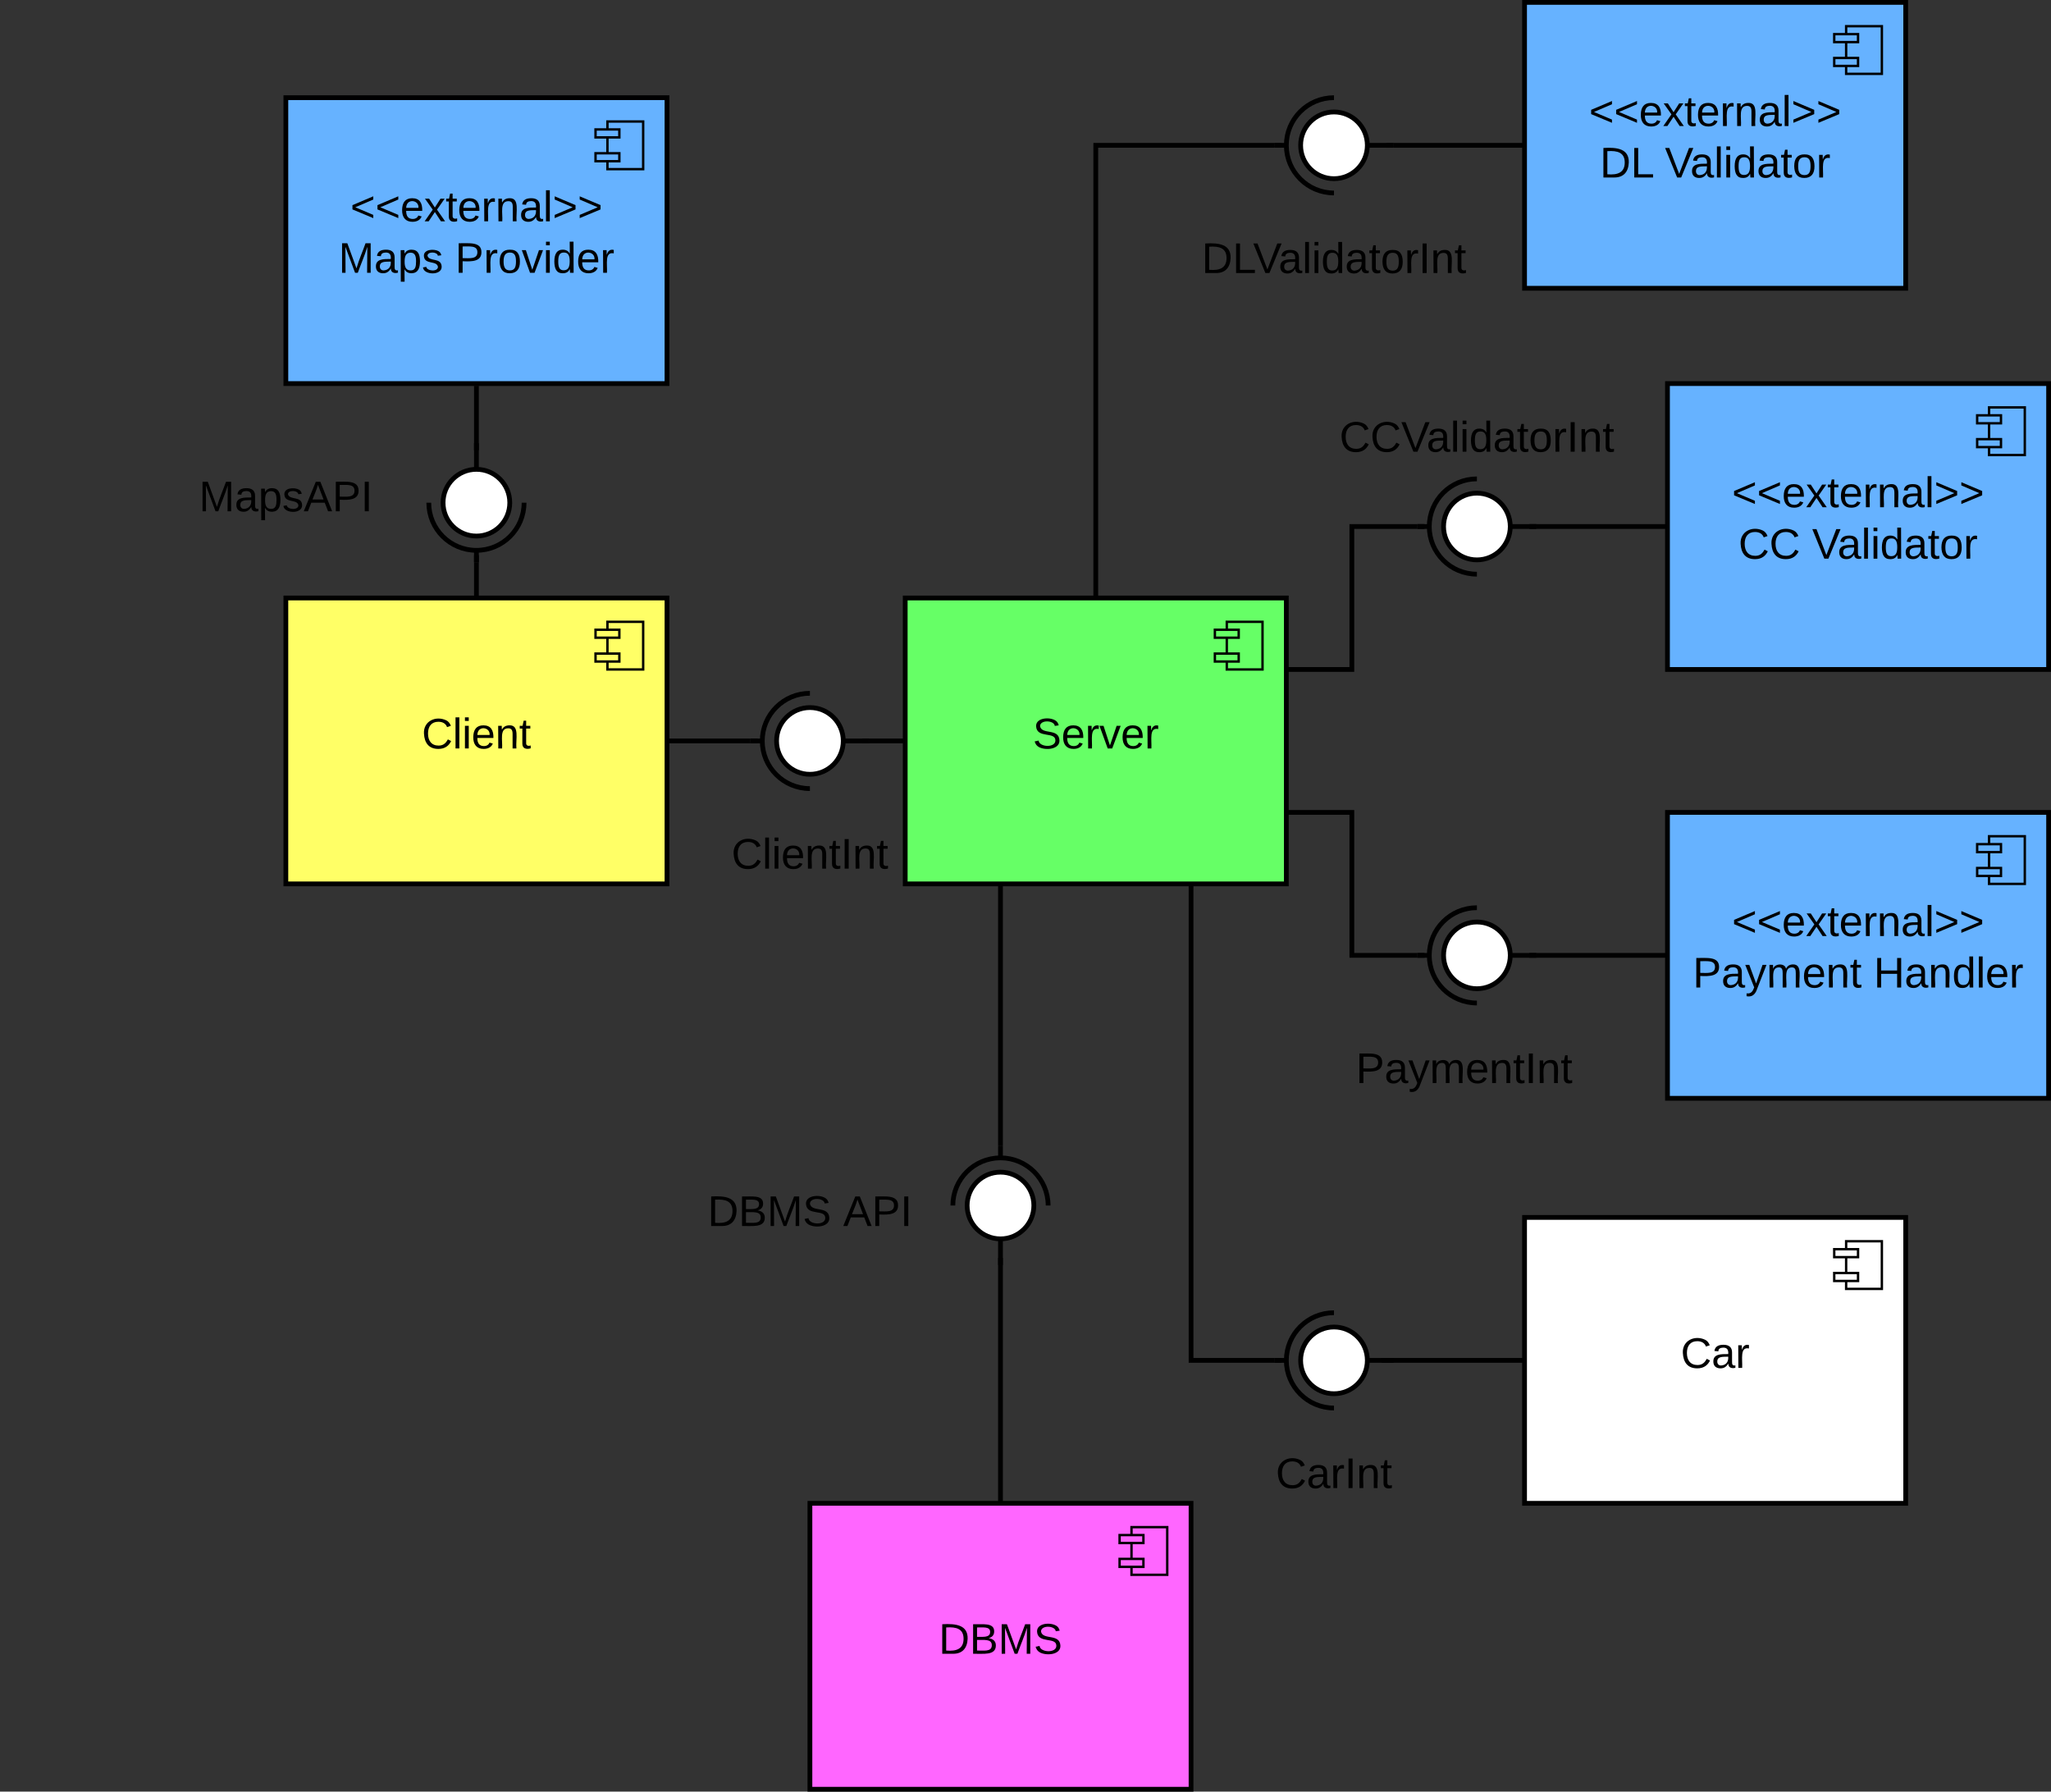 <?xml version="1.0" encoding="UTF-8" standalone="no"?>
<svg
   xmlns:dc="http://purl.org/dc/elements/1.1/"
   xmlns:cc="http://creativecommons.org/ns#"
   xmlns:rdf="http://www.w3.org/1999/02/22-rdf-syntax-ns#"
   xmlns:svg="http://www.w3.org/2000/svg"
   xmlns="http://www.w3.org/2000/svg"
   xmlns:xlink="http://www.w3.org/1999/xlink"
   xmlns:sodipodi="http://sodipodi.sourceforge.net/DTD/sodipodi-0.dtd"
   xmlns:inkscape="http://www.inkscape.org/namespaces/inkscape"
   width="861"
   height="752"
   id="svg2"
   version="1.1"
   inkscape:version="0.91 r13725"
   sodipodi:docname="ComponentView - Page 1 (1).svg">
  <rect width="100%" height="100%" fill="#333333" stroke="none"/>
  <defs
     id="defs569" />
  <sodipodi:namedview
     pagecolor="#ffffff"
     bordercolor="#666666"
     borderopacity="1"
     objecttolerance="10"
     gridtolerance="10"
     guidetolerance="10"
     inkscape:pageopacity="0"
     inkscape:pageshadow="2"
     inkscape:window-width="1920"
     inkscape:window-height="1025"
     id="namedview567"
     showgrid="false"
     showguides="true"
     inkscape:guide-bbox="true"
     inkscape:snap-page="false"
     fit-margin-top="0"
     fit-margin-left="0"
     fit-margin-right="0"
     fit-margin-bottom="0"
     inkscape:zoom="0.47386364"
     inkscape:cx="708.82494"
     inkscape:cy="11"
     inkscape:window-x="0"
     inkscape:window-y="27"
     inkscape:window-maximized="1"
     inkscape:current-layer="svg2" />
  <g
     id="g4"
     transform="translate(-140,-139)">
    <path
       d="m 360,620 240,0 0,60 -240,0 z"
       id="path6"
       inkscape:connector-curvature="0"
       style="fill:none" />
    <use
       xlink:href="#a"
       transform="translate(437.05,653.6)"
       id="use8"
       x="0"
       y="0"
       width="100%"
       height="100%" />
    <use
       xlink:href="#b"
       transform="translate(493.95,653.6)"
       id="use10"
       x="0"
       y="0"
       width="100%"
       height="100%" />
    <path
       d="m 634.67,560 240,0 0,60 -240,0 z"
       id="path12"
       inkscape:connector-curvature="0"
       style="fill:none" />
    <use
       xlink:href="#c"
       transform="translate(709.192,593.6)"
       id="use14"
       x="0"
       y="0"
       width="100%"
       height="100%" />
    <path
       d="m 580,220 240,0 0,60 -240,0 z"
       id="path16"
       inkscape:connector-curvature="0"
       style="fill:none" />
    <use
       xlink:href="#d"
       transform="translate(644.45,253.6)"
       id="use18"
       x="0"
       y="0"
       width="100%"
       height="100%" />
    <path
       d="m 640,295 240,0 0,60 -240,0 z"
       id="path20"
       inkscape:connector-curvature="0"
       style="fill:none" />
    <use
       xlink:href="#e"
       transform="translate(702.3,328.6)"
       id="use22"
       x="0"
       y="0"
       width="100%"
       height="100%" />
    <path
       d="m 580,730 240,0 0,60 -240,0 z"
       id="path24"
       inkscape:connector-curvature="0"
       style="fill:none" />
    <use
       xlink:href="#f"
       transform="translate(675.55,763.6)"
       id="use26"
       x="0"
       y="0"
       width="100%"
       height="100%" />
    <path
       d="m 725,200 -11,0 m -14,-20 c -11.05,0 -20,8.95 -20,20 0,11.05 8.95,20 20,20 m -20,-20 -5,0"
       id="path28"
       inkscape:connector-curvature="0"
       style="fill:none;stroke:#000000;stroke-width:2" />
    <path
       d="m 700,214 c -7.73,0 -14,-6.27 -14,-14 0,-7.73 6.27,-14 14,-14 7.73,0 14,6.27 14,14 0,7.73 -6.27,14 -14,14 z"
       id="path30"
       inkscape:connector-curvature="0"
       style="fill:#ffffff;stroke:#000000;stroke-width:2" />
    <path
       d="m 700,180 c -11.05,0 -20,8.95 -20,20 0,11.05 8.95,20 20,20 11.05,0 20,-8.95 20,-20 0,-11.05 -8.95,-20 -20,-20 z"
       id="path32"
       inkscape:connector-curvature="0"
       style="fill:none" />
    <path
       d="m 785,360 -11,0 m -14,-20 c -11.05,0 -20,8.95 -20,20 0,11.05 8.95,20 20,20 m -20,-20 -5,0"
       id="path34"
       inkscape:connector-curvature="0"
       style="fill:none;stroke:#000000;stroke-width:2" />
    <path
       d="m 760,374 c -7.73,0 -14,-6.27 -14,-14 0,-7.73 6.27,-14 14,-14 7.73,0 14,6.27 14,14 0,7.73 -6.27,14 -14,14 z"
       id="path36"
       inkscape:connector-curvature="0"
       style="fill:#ffffff;stroke:#000000;stroke-width:2" />
    <path
       d="m 760,340 c -11.05,0 -20,8.95 -20,20 0,11.05 8.95,20 20,20 11.05,0 20,-8.95 20,-20 0,-11.05 -8.95,-20 -20,-20 z"
       id="path38"
       inkscape:connector-curvature="0"
       style="fill:none" />
    <path
       d="m 785,540 -11,0 m -14,-20 c -11.05,0 -20,8.95 -20,20 0,11.05 8.95,20 20,20 m -20,-20 -5,0"
       id="path40"
       inkscape:connector-curvature="0"
       style="fill:none;stroke:#000000;stroke-width:2" />
    <path
       d="m 760,554 c -7.73,0 -14,-6.27 -14,-14 0,-7.73 6.27,-14 14,-14 7.73,0 14,6.27 14,14 0,7.73 -6.27,14 -14,14 z"
       id="path42"
       inkscape:connector-curvature="0"
       style="fill:#ffffff;stroke:#000000;stroke-width:2" />
    <path
       d="m 760,520 c -11.05,0 -20,8.95 -20,20 0,11.05 8.95,20 20,20 11.05,0 20,-8.95 20,-20 0,-11.05 -8.95,-20 -20,-20 z"
       id="path44"
       inkscape:connector-curvature="0"
       style="fill:none" />
    <path
       d="m 725,710 -11,0 m -14,-20 c -11.05,0 -20,8.95 -20,20 0,11.05 8.95,20 20,20 m -20,-20 -5,0"
       id="path46"
       inkscape:connector-curvature="0"
       style="fill:none;stroke:#000000;stroke-width:2" />
    <path
       d="m 700,724 c -7.73,0 -14,-6.27 -14,-14 0,-7.73 6.27,-14 14,-14 7.73,0 14,6.27 14,14 0,7.73 -6.27,14 -14,14 z"
       id="path48"
       inkscape:connector-curvature="0"
       style="fill:#ffffff;stroke:#000000;stroke-width:2" />
    <path
       d="m 700,690 c -11.05,0 -20,8.95 -20,20 0,11.05 8.95,20 20,20 11.05,0 20,-8.95 20,-20 0,-11.05 -8.95,-20 -20,-20 z"
       id="path50"
       inkscape:connector-curvature="0"
       style="fill:none" />
    <path
       d="m 560,670 0,-11 m 20,-14 c 0,-11.05 -8.95,-20 -20,-20 -11.05,0 -20,8.95 -20,20 m 20,-20 0,-5"
       id="path52"
       inkscape:connector-curvature="0"
       style="fill:none;stroke:#000000;stroke-width:2" />
    <path
       d="m 546,645 c 0,-7.73 6.27,-14 14,-14 7.73,0 14,6.27 14,14 0,7.73 -6.27,14 -14,14 -7.73,0 -14,-6.27 -14,-14 z"
       id="path54"
       inkscape:connector-curvature="0"
       style="fill:#ffffff;stroke:#000000;stroke-width:2" />
    <path
       d="m 580,645 c 0,-11.05 -8.95,-20 -20,-20 -11.05,0 -20,8.95 -20,20 0,11.05 8.95,20 20,20 11.05,0 20,-8.95 20,-20 z"
       id="path56"
       inkscape:connector-curvature="0"
       style="fill:none" />
    <path
       d="m 420,450 35,0"
       id="path58"
       inkscape:connector-curvature="0"
       style="fill:none;stroke:#000000;stroke-width:2" />
    <path
       d="m 458,451 -3,0 0,-2 3,0 z"
       id="path60"
       inkscape:connector-curvature="0" />
    <path
       d="m 520,450 -15,0"
       id="path62"
       inkscape:connector-curvature="0"
       style="fill:none;stroke:#000000;stroke-width:2" />
    <path
       d="m 505,451 -3,0 0,-2 3,0 z"
       id="path64"
       inkscape:connector-curvature="0" />
    <path
       d="m 640,510 0,200 35,0"
       id="path66"
       inkscape:connector-curvature="0"
       style="fill:none;stroke:#000000;stroke-width:2" />
    <path
       d="m 678,711 -3,0 0,-2 3,0 z"
       id="path68"
       inkscape:connector-curvature="0" />
    <path
       d="m 680,420 27.5,0 0,-60 27.5,0"
       id="path70"
       inkscape:connector-curvature="0"
       style="fill:none;stroke:#000000;stroke-width:2" />
    <path
       d="m 738,361 -3,0 0,-2 3,0 z"
       id="path72"
       inkscape:connector-curvature="0" />
    <path
       d="m 600,390 0,-190 75,0"
       id="path74"
       inkscape:connector-curvature="0"
       style="fill:none;stroke:#000000;stroke-width:2" />
    <path
       d="m 678,201 -3,0 0,-2 3,0 z"
       id="path76"
       inkscape:connector-curvature="0" />
    <path
       d="m 840,540 -55,0"
       id="path78"
       inkscape:connector-curvature="0"
       style="fill:none;stroke:#000000;stroke-width:2" />
    <path
       d="m 785,541 -3,0 0,-2 3,0 z"
       id="path80"
       inkscape:connector-curvature="0" />
    <path
       d="m 840,360 -55,0"
       id="path82"
       inkscape:connector-curvature="0"
       style="fill:none;stroke:#000000;stroke-width:2" />
    <path
       d="m 785,361 -3,0 0,-2 3,0 z"
       id="path84"
       inkscape:connector-curvature="0" />
    <path
       d="m 780,200 -55,0"
       id="path86"
       inkscape:connector-curvature="0"
       style="fill:none;stroke:#000000;stroke-width:2" />
    <path
       d="m 725,201 -3,0 0,-2 3,0 z"
       id="path88"
       inkscape:connector-curvature="0" />
    <path
       d="m 260,390 0,120 160,0 0,-120 z"
       id="path90"
       inkscape:connector-curvature="0"
       style="fill:#ffff66;stroke:#000000;stroke-width:2" />
    <path
       d="m 410,400 -15,0 0,20 15,0 z"
       id="path92"
       inkscape:connector-curvature="0"
       style="fill:#ffff66;stroke:#000000" />
    <path
       d="m 400,403.33 -10,0 0,3.34 10,0 z m 0,10 -10,0 0,3.34 10,0 z"
       id="path94"
       inkscape:connector-curvature="0"
       style="fill:#ffff66;stroke:#000000" />
    <use
       xlink:href="#g"
       transform="translate(317.08,453.15)"
       id="use96"
       x="0"
       y="0"
       width="100%"
       height="100%" />
    <path
       d="m 480,770 0,120 160,0 0,-120 z"
       id="path98"
       inkscape:connector-curvature="0"
       style="fill:#ff66ff;stroke:#000000;stroke-width:2" />
    <path
       d="m 630,780 -15,0 0,20 15,0 z"
       id="path100"
       inkscape:connector-curvature="0"
       style="fill:#ff66ff;stroke:#000000" />
    <path
       d="m 620,783.33 -10,0 0,3.34 10,0 z m 0,10 -10,0 0,3.34 10,0 z"
       id="path102"
       inkscape:connector-curvature="0"
       style="fill:#ff66ff;stroke:#000000" />
    <use
       xlink:href="#h"
       transform="translate(534.055,833.15)"
       id="use104"
       x="0"
       y="0"
       width="100%"
       height="100%" />
    <path
       d="m 780,650 0,120 160,0 0,-120 z"
       id="path106"
       inkscape:connector-curvature="0"
       style="fill:#ffffff;stroke:#000000;stroke-width:2" />
    <path
       d="m 930,660 -15,0 0,20 15,0 z"
       id="path108"
       inkscape:connector-curvature="0"
       style="fill:#ffffff;stroke:#000000" />
    <path
       d="m 920,663.33 -10,0 0,3.34 10,0 z m 0,10 -10,0 0,3.34 10,0 z"
       id="path110"
       inkscape:connector-curvature="0"
       style="fill:#ffffff;stroke:#000000" />
    <use
       xlink:href="#i"
       transform="translate(845.555,713.15)"
       id="use112"
       x="0"
       y="0"
       width="100%"
       height="100%" />
    <path
       d="m 840,480 0,120 160,0 0,-120 z"
       id="path114"
       inkscape:connector-curvature="0"
       style="fill:#66b2ff;stroke:#000000;stroke-width:2" />
    <path
       d="m 990,490 -15,0 0,20 15,0 z"
       id="path116"
       inkscape:connector-curvature="0"
       style="fill:#66b2ff;stroke:#000000" />
    <path
       d="m 980,493.33 -10,0 0,3.34 10,0 z m 0,10 -10,0 0,3.34 10,0 z"
       id="path118"
       inkscape:connector-curvature="0"
       style="fill:#66b2ff;stroke:#000000" />
    <use
       xlink:href="#j"
       transform="translate(867.055,531.9)"
       id="use120"
       x="0"
       y="0"
       width="100%"
       height="100%" />
    <use
       xlink:href="#k"
       transform="translate(850.605,553.5)"
       id="use122"
       x="0"
       y="0"
       width="100%"
       height="100%" />
    <use
       xlink:href="#l"
       transform="translate(926.555,553.5)"
       id="use124"
       x="0"
       y="0"
       width="100%"
       height="100%" />
    <path
       d="m 840,300 0,120 160,0 0,-120 z"
       id="path126"
       inkscape:connector-curvature="0"
       style="fill:#66b2ff;stroke:#000000;stroke-width:2" />
    <path
       d="m 990,310 -15,0 0,20 15,0 z"
       id="path128"
       inkscape:connector-curvature="0"
       style="fill:#66b2ff;stroke:#000000" />
    <path
       d="m 980,313.33 -10,0 0,3.34 10,0 z m 0,10 -10,0 0,3.34 10,0 z"
       id="path130"
       inkscape:connector-curvature="0"
       style="fill:#66b2ff;stroke:#000000" />
    <use
       xlink:href="#j"
       transform="translate(867.055,351.9)"
       id="use132"
       x="0"
       y="0"
       width="100%"
       height="100%" />
    <use
       xlink:href="#m"
       transform="translate(869.805,373.5)"
       id="use134"
       x="0"
       y="0"
       width="100%"
       height="100%" />
    <use
       xlink:href="#n"
       transform="translate(900.705,373.5)"
       id="use136"
       x="0"
       y="0"
       width="100%"
       height="100%" />
    <path
       d="m 780,140 0,120 160,0 0,-120 z"
       id="path138"
       inkscape:connector-curvature="0"
       style="fill:#66b2ff;stroke:#000000;stroke-width:2" />
    <path
       d="m 930,150 -15,0 0,20 15,0 z"
       id="path140"
       inkscape:connector-curvature="0"
       style="fill:#66b2ff;stroke:#000000" />
    <path
       d="m 920,153.33 -10,0 0,3.34 10,0 z m 0,10 -10,0 0,3.34 10,0 z"
       id="path142"
       inkscape:connector-curvature="0"
       style="fill:#66b2ff;stroke:#000000" />
    <use
       xlink:href="#j"
       transform="translate(807.055,191.9)"
       id="use144"
       x="0"
       y="0"
       width="100%"
       height="100%" />
    <use
       xlink:href="#o"
       transform="translate(811.605,213.5)"
       id="use146"
       x="0"
       y="0"
       width="100%"
       height="100%" />
    <use
       xlink:href="#n"
       transform="translate(838.905,213.5)"
       id="use148"
       x="0"
       y="0"
       width="100%"
       height="100%" />
    <path
       d="m 780,710 -60,0"
       id="path150"
       inkscape:connector-curvature="0"
       style="fill:none;stroke:#000000;stroke-width:2" />
    <path
       d="m 720,711 -0.04,0 0.04,-1 -0.13,-1 0.13,0 z"
       id="path152"
       inkscape:connector-curvature="0" />
    <path
       d="m 520,390 0,120 160,0 0,-120 z"
       id="path154"
       inkscape:connector-curvature="0"
       style="fill:#66ff66;stroke:#000000;stroke-width:2" />
    <path
       d="m 670,400 -15,0 0,20 15,0 z"
       id="path156"
       inkscape:connector-curvature="0"
       style="fill:#66ff66;stroke:#000000" />
    <path
       d="m 660,403.33 -10,0 0,3.34 10,0 z m 0,10 -10,0 0,3.34 10,0 z"
       id="path158"
       inkscape:connector-curvature="0"
       style="fill:#66ff66;stroke:#000000" />
    <use
       xlink:href="#p"
       transform="translate(573.555,453.15)"
       id="use160"
       x="0"
       y="0"
       width="100%"
       height="100%" />
    <path
       d="m 680,480 27.5,0 0,60 27.5,0"
       id="path162"
       inkscape:connector-curvature="0"
       style="fill:none;stroke:#000000;stroke-width:2" />
    <path
       d="m 738,541 -3,0 0,-2 3,0 z"
       id="path164"
       inkscape:connector-curvature="0" />
    <path
       d="m 360,470 240,0 0,60 -240,0 z"
       id="path166"
       inkscape:connector-curvature="0"
       style="fill:none" />
    <use
       xlink:href="#q"
       transform="translate(447.075,503.6)"
       id="use168"
       x="0"
       y="0"
       width="100%"
       height="100%" />
    <g
       id="g170">
      <path
         d="m 505,450 -11,0 m -14,-20 c -11.05,0 -20,8.95 -20,20 0,11.05 8.95,20 20,20 m -20,-20 -5,0"
         id="path172"
         inkscape:connector-curvature="0"
         style="fill:none;stroke:#000000;stroke-width:2" />
      <path
         d="m 480,464 c -7.73,0 -14,-6.27 -14,-14 0,-7.73 6.27,-14 14,-14 7.73,0 14,6.27 14,14 0,7.73 -6.27,14 -14,14 z"
         id="path174"
         inkscape:connector-curvature="0"
         style="fill:#ffffff;stroke:#000000;stroke-width:2" />
      <path
         d="m 480,430 c -11.05,0 -20,8.95 -20,20 0,11.05 8.95,20 20,20 11.05,0 20,-8.95 20,-20 0,-11.05 -8.95,-20 -20,-20 z"
         id="path176"
         inkscape:connector-curvature="0"
         style="fill:none" />
    </g>
    <path
       d="m 260,180 0,120 160,0 0,-120 z"
       id="path178"
       inkscape:connector-curvature="0"
       style="fill:#66b2ff;stroke:#000000;stroke-width:2" />
    <path
       d="m 410,190 -15,0 0,20 15,0 z"
       id="path180"
       inkscape:connector-curvature="0"
       style="fill:#66b2ff;stroke:#000000" />
    <path
       d="m 400,193.33 -10,0 0,3.34 10,0 z m 0,10 -10,0 0,3.34 10,0 z"
       id="path182"
       inkscape:connector-curvature="0"
       style="fill:#66b2ff;stroke:#000000" />
    <g
       id="g184">
      <use
         xlink:href="#r"
         transform="translate(287.055,231.9)"
         id="use186"
         x="0"
         y="0"
         width="100%"
         height="100%" />
      <use
         xlink:href="#s"
         transform="translate(282.105,253.5)"
         id="use188"
         x="0"
         y="0"
         width="100%"
         height="100%" />
      <use
         xlink:href="#t"
         transform="translate(331.055,253.5)"
         id="use190"
         x="0"
         y="0"
         width="100%"
         height="100%" />
    </g>
    <path
       d="m 340,301 0,24"
       id="path192"
       inkscape:connector-curvature="0"
       style="fill:none;stroke:#000000;stroke-width:2" />
    <path
       d="m 341,301 -2,0 0,-1 2,0 z m 0,27 -2,0 0,-3 2,0 z"
       id="path194"
       inkscape:connector-curvature="0" />
    <path
       d="m 340,390 0,-15"
       id="path196"
       inkscape:connector-curvature="0"
       style="fill:none;stroke:#000000;stroke-width:2" />
    <path
       d="m 341,375 -2,0 0,-3 2,0 z"
       id="path198"
       inkscape:connector-curvature="0" />
    <path
       d="m 140,320 240,0 0,60 -240,0 z"
       id="path200"
       inkscape:connector-curvature="0"
       style="fill:none" />
    <g
       id="g202">
      <use
         xlink:href="#u"
         transform="translate(223.525,353.6)"
         id="use204"
         x="0"
         y="0"
         width="100%"
         height="100%" />
    </g>
    <g
       id="g206">
      <path
         d="m 340,325 0,11 m -20,14 c 0,11.05 8.95,20 20,20 11.05,0 20,-8.95 20,-20 m -20,20 0,5"
         id="path208"
         inkscape:connector-curvature="0"
         style="fill:none;stroke:#000000;stroke-width:2" />
      <path
         d="m 354,350 c 0,7.73 -6.27,14 -14,14 -7.73,0 -14,-6.27 -14,-14 0,-7.73 6.27,-14 14,-14 7.73,0 14,6.27 14,14 z"
         id="path210"
         inkscape:connector-curvature="0"
         style="fill:#ffffff;stroke:#000000;stroke-width:2" />
      <path
         d="m 320,350 c 0,11.05 8.95,20 20,20 11.05,0 20,-8.95 20,-20 0,-11.05 -8.95,-20 -20,-20 -11.05,0 -20,8.95 -20,20 z"
         id="path212"
         inkscape:connector-curvature="0"
         style="fill:none" />
    </g>
    <path
       d="m 560,510 0,110 m 0,150 0,-100"
       id="path214"
       inkscape:connector-curvature="0"
       style="fill:none;stroke:#000000;stroke-width:2" />
    <path
       d="m 561,670 -2,0 0,-3 2,0 z"
       id="path216"
       inkscape:connector-curvature="0" />
    <defs
       id="defs218">
      <path
         d="m 30,-248 c 118,-7 216,8 213,122 C 240,-48 200,0 122,0 l -92,0 0,-248 z m 33,221 c 89,8 146,-16 146,-99 0,-83 -60,-101 -146,-95 l 0,194"
         id="v"
         inkscape:connector-curvature="0" />
      <path
         d="m 160,-131 c 35,5 61,23 61,61 0,87 -106,68 -191,70 l 0,-248 c 76,3 177,-17 177,60 0,33 -19,50 -47,57 z m -97,-11 c 50,-1 110,9 110,-42 0,-47 -63,-36 -110,-37 l 0,79 z m 0,115 c 55,-2 124,14 124,-45 0,-56 -70,-42 -124,-44 l 0,89"
         id="w"
         inkscape:connector-curvature="0" />
      <path
         d="m 240,0 2,-218 C 219,-142 188,-73 162,0 L 139,0 58,-218 59,0 30,0 l 0,-248 44,0 77,211 c 21,-75 51,-140 76,-211 l 43,0 0,248 -30,0"
         id="x"
         inkscape:connector-curvature="0" />
      <path
         d="m 185,-189 c -5,-48 -123,-54 -124,2 14,75 158,14 163,119 C 227,10 103,19 49,-13 32,-23 21,-39 16,-59 l 33,-7 c 5,56 141,63 141,-1 0,-78 -155,-14 -162,-118 -5,-82 145,-84 179,-34 5,7 8,16 11,25"
         id="y"
         inkscape:connector-curvature="0" />
      <g
         id="a">
        <use
           transform="scale(0.05,0.05)"
           xlink:href="#v"
           id="use225"
           x="0"
           y="0"
           width="100%"
           height="100%" />
        <use
           transform="matrix(0.05,0,0,0.05,12.95,0)"
           xlink:href="#w"
           id="use227"
           x="0"
           y="0"
           width="100%"
           height="100%" />
        <use
           transform="matrix(0.05,0,0,0.05,24.95,0)"
           xlink:href="#x"
           id="use229"
           x="0"
           y="0"
           width="100%"
           height="100%" />
        <use
           transform="matrix(0.05,0,0,0.05,39.9,0)"
           xlink:href="#y"
           id="use231"
           x="0"
           y="0"
           width="100%"
           height="100%" />
      </g>
      <path
         d="M 205,0 177,-72 64,-72 36,0 1,0 l 101,-248 38,0 99,248 -34,0 z m -38,-99 -47,-123 c -12,45 -31,82 -46,123 l 93,0"
         id="z"
         inkscape:connector-curvature="0" />
      <path
         d="m 30,-248 c 87,1 191,-15 191,75 0,78 -77,80 -158,76 l 0,97 -33,0 0,-248 z m 33,125 c 57,0 124,11 124,-50 0,-59 -68,-47 -124,-48 l 0,98"
         id="A"
         inkscape:connector-curvature="0" />
      <path
         d="m 33,0 0,-248 34,0 0,248 -34,0"
         id="B"
         inkscape:connector-curvature="0" />
      <g
         id="b">
        <use
           transform="scale(0.05,0.05)"
           xlink:href="#z"
           id="use237"
           x="0"
           y="0"
           width="100%"
           height="100%" />
        <use
           transform="matrix(0.05,0,0,0.05,12,0)"
           xlink:href="#A"
           id="use239"
           x="0"
           y="0"
           width="100%"
           height="100%" />
        <use
           transform="matrix(0.05,0,0,0.05,24,0)"
           xlink:href="#B"
           id="use241"
           x="0"
           y="0"
           width="100%"
           height="100%" />
      </g>
      <path
         d="M 141,-36 C 126,-15 110,5 73,4 37,3 15,-17 15,-53 c -1,-64 63,-63 125,-63 3,-35 -9,-54 -41,-54 -24,1 -41,7 -42,31 l -33,-3 c 5,-37 33,-52 76,-52 45,0 72,20 72,64 l 0,82 c -1,20 7,32 28,27 l 0,20 C 169,8 139,-3 141,-36 Z M 48,-53 c 0,20 12,33 32,33 41,-3 63,-29 60,-74 -43,2 -92,-5 -92,41"
         id="C"
         inkscape:connector-curvature="0" />
      <path
         d="M 179,-190 93,31 C 79,59 56,82 12,73 L 12,49 C 51,55 65,29 76,-1 l -75,-189 34,0 57,156 54,-156 33,0"
         id="D"
         inkscape:connector-curvature="0" />
      <path
         d="m 210,-169 c -67,3 -38,105 -44,169 l -31,0 0,-121 c 0,-29 -5,-50 -35,-48 -66,4 -38,104 -44,169 l -31,0 -1,-190 30,0 c 1,10 -1,24 2,32 10,-44 99,-50 107,0 11,-21 27,-35 58,-36 85,-2 47,119 55,194 l -31,0 0,-121 c 0,-29 -5,-49 -35,-48"
         id="E"
         inkscape:connector-curvature="0" />
      <path
         d="m 100,-194 c 63,0 86,42 84,106 l -135,0 c 0,40 14,67 53,68 26,1 43,-12 49,-29 l 28,8 C 168,-13 142,4 102,4 44,4 14,-33 15,-96 c 1,-61 26,-98 85,-98 z m 52,81 c 6,-60 -76,-77 -97,-28 -3,7 -6,17 -6,28 l 103,0"
         id="F"
         inkscape:connector-curvature="0" />
      <path
         d="m 117,-194 c 89,-4 53,116 60,194 l -32,0 0,-121 c 0,-31 -8,-49 -39,-48 -72,2 -44,102 -49,169 l -32,0 -1,-190 30,0 c 1,10 -1,24 2,32 11,-22 29,-35 61,-36"
         id="G"
         inkscape:connector-curvature="0" />
      <path
         d="m 59,-47 c -2,24 18,29 38,22 l 0,24 C 64,9 27,4 27,-40 l 0,-127 -22,0 0,-23 24,0 9,-43 21,0 0,43 35,0 0,23 -35,0 0,120"
         id="H"
         inkscape:connector-curvature="0" />
      <g
         id="c">
        <use
           transform="scale(0.05,0.05)"
           xlink:href="#A"
           id="use250"
           x="0"
           y="0"
           width="100%"
           height="100%" />
        <use
           transform="matrix(0.05,0,0,0.05,12,0)"
           xlink:href="#C"
           id="use252"
           x="0"
           y="0"
           width="100%"
           height="100%" />
        <use
           transform="matrix(0.05,0,0,0.05,22,0)"
           xlink:href="#D"
           id="use254"
           x="0"
           y="0"
           width="100%"
           height="100%" />
        <use
           transform="matrix(0.05,0,0,0.05,31,0)"
           xlink:href="#E"
           id="use256"
           x="0"
           y="0"
           width="100%"
           height="100%" />
        <use
           transform="matrix(0.05,0,0,0.05,45.95,0)"
           xlink:href="#F"
           id="use258"
           x="0"
           y="0"
           width="100%"
           height="100%" />
        <use
           transform="matrix(0.05,0,0,0.05,55.95,0)"
           xlink:href="#G"
           id="use260"
           x="0"
           y="0"
           width="100%"
           height="100%" />
        <use
           transform="matrix(0.05,0,0,0.05,65.95,0)"
           xlink:href="#H"
           id="use262"
           x="0"
           y="0"
           width="100%"
           height="100%" />
        <use
           transform="matrix(0.05,0,0,0.05,70.95,0)"
           xlink:href="#B"
           id="use264"
           x="0"
           y="0"
           width="100%"
           height="100%" />
        <use
           transform="matrix(0.05,0,0,0.05,75.95,0)"
           xlink:href="#G"
           id="use266"
           x="0"
           y="0"
           width="100%"
           height="100%" />
        <use
           transform="matrix(0.05,0,0,0.05,85.95,0)"
           xlink:href="#H"
           id="use268"
           x="0"
           y="0"
           width="100%"
           height="100%" />
      </g>
      <path
         d="m 30,0 0,-248 33,0 0,221 125,0 0,27 -158,0"
         id="I"
         inkscape:connector-curvature="0" />
      <path
         d="M 137,0 103,0 2,-248 l 35,0 83,218 83,-218 36,0"
         id="J"
         inkscape:connector-curvature="0" />
      <path
         d="m 24,0 0,-261 32,0 0,261 -32,0"
         id="K"
         inkscape:connector-curvature="0" />
      <path
         d="m 24,-231 0,-30 32,0 0,30 -32,0 z m 0,231 0,-190 32,0 0,190 -32,0"
         id="L"
         inkscape:connector-curvature="0" />
      <path
         d="m 85,-194 c 31,0 48,13 60,33 l -1,-100 32,0 1,261 -30,0 c -2,-10 0,-23 -3,-31 C 134,-8 116,4 85,4 32,4 16,-35 15,-94 c 0,-66 23,-100 70,-100 z m 9,24 c -40,0 -46,34 -46,75 0,40 6,74 45,74 42,0 51,-32 51,-76 0,-42 -9,-74 -50,-73"
         id="M"
         inkscape:connector-curvature="0" />
      <path
         d="m 100,-194 c 62,-1 85,37 85,99 1,63 -27,99 -86,99 -59,0 -83,-39 -84,-99 0,-66 28,-99 85,-99 z m -1,174 c 44,1 53,-31 53,-75 0,-43 -8,-75 -51,-75 -43,0 -53,32 -53,75 0,43 10,74 51,75"
         id="N"
         inkscape:connector-curvature="0" />
      <path
         d="M 114,-163 C 36,-179 61,-72 57,0 l -32,0 -1,-190 30,0 c 1,12 -1,29 2,39 6,-27 23,-49 58,-41 l 0,29"
         id="O"
         inkscape:connector-curvature="0" />
      <g
         id="d">
        <use
           transform="scale(0.05,0.05)"
           xlink:href="#v"
           id="use278"
           x="0"
           y="0"
           width="100%"
           height="100%" />
        <use
           transform="matrix(0.05,0,0,0.05,12.95,0)"
           xlink:href="#I"
           id="use280"
           x="0"
           y="0"
           width="100%"
           height="100%" />
        <use
           transform="matrix(0.05,0,0,0.05,21.6,0)"
           xlink:href="#J"
           id="use282"
           x="0"
           y="0"
           width="100%"
           height="100%" />
        <use
           transform="matrix(0.05,0,0,0.05,32.25,0)"
           xlink:href="#C"
           id="use284"
           x="0"
           y="0"
           width="100%"
           height="100%" />
        <use
           transform="matrix(0.05,0,0,0.05,42.25,0)"
           xlink:href="#K"
           id="use286"
           x="0"
           y="0"
           width="100%"
           height="100%" />
        <use
           transform="matrix(0.05,0,0,0.05,46.2,0)"
           xlink:href="#L"
           id="use288"
           x="0"
           y="0"
           width="100%"
           height="100%" />
        <use
           transform="matrix(0.05,0,0,0.05,50.15,0)"
           xlink:href="#M"
           id="use290"
           x="0"
           y="0"
           width="100%"
           height="100%" />
        <use
           transform="matrix(0.05,0,0,0.05,60.15,0)"
           xlink:href="#C"
           id="use292"
           x="0"
           y="0"
           width="100%"
           height="100%" />
        <use
           transform="matrix(0.05,0,0,0.05,70.15,0)"
           xlink:href="#H"
           id="use294"
           x="0"
           y="0"
           width="100%"
           height="100%" />
        <use
           transform="matrix(0.05,0,0,0.05,75.15,0)"
           xlink:href="#N"
           id="use296"
           x="0"
           y="0"
           width="100%"
           height="100%" />
        <use
           transform="matrix(0.05,0,0,0.05,85.15,0)"
           xlink:href="#O"
           id="use298"
           x="0"
           y="0"
           width="100%"
           height="100%" />
        <use
           transform="matrix(0.05,0,0,0.05,91.1,0)"
           xlink:href="#B"
           id="use300"
           x="0"
           y="0"
           width="100%"
           height="100%" />
        <use
           transform="matrix(0.05,0,0,0.05,96.1,0)"
           xlink:href="#G"
           id="use302"
           x="0"
           y="0"
           width="100%"
           height="100%" />
        <use
           transform="matrix(0.05,0,0,0.05,106.1,0)"
           xlink:href="#H"
           id="use304"
           x="0"
           y="0"
           width="100%"
           height="100%" />
      </g>
      <path
         d="m 212,-179 c -10,-28 -35,-45 -73,-45 -59,0 -87,40 -87,99 0,60 29,101 89,101 43,0 62,-24 78,-52 l 27,14 C 228,-24 195,4 139,4 59,4 22,-46 18,-125 c -6,-104 99,-153 187,-111 19,9 31,26 39,46"
         id="P"
         inkscape:connector-curvature="0" />
      <g
         id="e">
        <use
           transform="scale(0.05,0.05)"
           xlink:href="#P"
           id="use308"
           x="0"
           y="0"
           width="100%"
           height="100%" />
        <use
           transform="matrix(0.05,0,0,0.05,12.95,0)"
           xlink:href="#P"
           id="use310"
           x="0"
           y="0"
           width="100%"
           height="100%" />
        <use
           transform="matrix(0.05,0,0,0.05,25.9,0)"
           xlink:href="#J"
           id="use312"
           x="0"
           y="0"
           width="100%"
           height="100%" />
        <use
           transform="matrix(0.05,0,0,0.05,36.55,0)"
           xlink:href="#C"
           id="use314"
           x="0"
           y="0"
           width="100%"
           height="100%" />
        <use
           transform="matrix(0.05,0,0,0.05,46.55,0)"
           xlink:href="#K"
           id="use316"
           x="0"
           y="0"
           width="100%"
           height="100%" />
        <use
           transform="matrix(0.05,0,0,0.05,50.5,0)"
           xlink:href="#L"
           id="use318"
           x="0"
           y="0"
           width="100%"
           height="100%" />
        <use
           transform="matrix(0.05,0,0,0.05,54.45,0)"
           xlink:href="#M"
           id="use320"
           x="0"
           y="0"
           width="100%"
           height="100%" />
        <use
           transform="matrix(0.05,0,0,0.05,64.45,0)"
           xlink:href="#C"
           id="use322"
           x="0"
           y="0"
           width="100%"
           height="100%" />
        <use
           transform="matrix(0.05,0,0,0.05,74.45,0)"
           xlink:href="#H"
           id="use324"
           x="0"
           y="0"
           width="100%"
           height="100%" />
        <use
           transform="matrix(0.05,0,0,0.05,79.45,0)"
           xlink:href="#N"
           id="use326"
           x="0"
           y="0"
           width="100%"
           height="100%" />
        <use
           transform="matrix(0.05,0,0,0.05,89.45,0)"
           xlink:href="#O"
           id="use328"
           x="0"
           y="0"
           width="100%"
           height="100%" />
        <use
           transform="matrix(0.05,0,0,0.05,95.4,0)"
           xlink:href="#B"
           id="use330"
           x="0"
           y="0"
           width="100%"
           height="100%" />
        <use
           transform="matrix(0.05,0,0,0.05,100.4,0)"
           xlink:href="#G"
           id="use332"
           x="0"
           y="0"
           width="100%"
           height="100%" />
        <use
           transform="matrix(0.05,0,0,0.05,110.4,0)"
           xlink:href="#H"
           id="use334"
           x="0"
           y="0"
           width="100%"
           height="100%" />
      </g>
      <g
         id="f">
        <use
           transform="scale(0.05,0.05)"
           xlink:href="#P"
           id="use337"
           x="0"
           y="0"
           width="100%"
           height="100%" />
        <use
           transform="matrix(0.05,0,0,0.05,12.95,0)"
           xlink:href="#C"
           id="use339"
           x="0"
           y="0"
           width="100%"
           height="100%" />
        <use
           transform="matrix(0.05,0,0,0.05,22.95,0)"
           xlink:href="#O"
           id="use341"
           x="0"
           y="0"
           width="100%"
           height="100%" />
        <use
           transform="matrix(0.05,0,0,0.05,28.9,0)"
           xlink:href="#B"
           id="use343"
           x="0"
           y="0"
           width="100%"
           height="100%" />
        <use
           transform="matrix(0.05,0,0,0.05,33.9,0)"
           xlink:href="#G"
           id="use345"
           x="0"
           y="0"
           width="100%"
           height="100%" />
        <use
           transform="matrix(0.05,0,0,0.05,43.9,0)"
           xlink:href="#H"
           id="use347"
           x="0"
           y="0"
           width="100%"
           height="100%" />
      </g>
      <g
         id="g">
        <use
           transform="scale(0.05,0.05)"
           xlink:href="#P"
           id="use350"
           x="0"
           y="0"
           width="100%"
           height="100%" />
        <use
           transform="matrix(0.05,0,0,0.05,12.95,0)"
           xlink:href="#K"
           id="use352"
           x="0"
           y="0"
           width="100%"
           height="100%" />
        <use
           transform="matrix(0.05,0,0,0.05,16.9,0)"
           xlink:href="#L"
           id="use354"
           x="0"
           y="0"
           width="100%"
           height="100%" />
        <use
           transform="matrix(0.05,0,0,0.05,20.85,0)"
           xlink:href="#F"
           id="use356"
           x="0"
           y="0"
           width="100%"
           height="100%" />
        <use
           transform="matrix(0.05,0,0,0.05,30.85,0)"
           xlink:href="#G"
           id="use358"
           x="0"
           y="0"
           width="100%"
           height="100%" />
        <use
           transform="matrix(0.05,0,0,0.05,40.85,0)"
           xlink:href="#H"
           id="use360"
           x="0"
           y="0"
           width="100%"
           height="100%" />
      </g>
      <g
         id="h">
        <use
           transform="scale(0.05,0.05)"
           xlink:href="#v"
           id="use363"
           x="0"
           y="0"
           width="100%"
           height="100%" />
        <use
           transform="matrix(0.05,0,0,0.05,12.95,0)"
           xlink:href="#w"
           id="use365"
           x="0"
           y="0"
           width="100%"
           height="100%" />
        <use
           transform="matrix(0.05,0,0,0.05,24.95,0)"
           xlink:href="#x"
           id="use367"
           x="0"
           y="0"
           width="100%"
           height="100%" />
        <use
           transform="matrix(0.05,0,0,0.05,39.9,0)"
           xlink:href="#y"
           id="use369"
           x="0"
           y="0"
           width="100%"
           height="100%" />
      </g>
      <g
         id="i">
        <use
           transform="scale(0.05,0.05)"
           xlink:href="#P"
           id="use372"
           x="0"
           y="0"
           width="100%"
           height="100%" />
        <use
           transform="matrix(0.05,0,0,0.05,12.95,0)"
           xlink:href="#C"
           id="use374"
           x="0"
           y="0"
           width="100%"
           height="100%" />
        <use
           transform="matrix(0.05,0,0,0.05,22.95,0)"
           xlink:href="#O"
           id="use376"
           x="0"
           y="0"
           width="100%"
           height="100%" />
      </g>
      <path
         d="m 18,-100 0,-36 175,-74 0,27 -151,65 151,64 0,27"
         id="Q"
         inkscape:connector-curvature="0" />
      <path
         d="M 141,0 90,-78 38,0 4,0 72,-98 7,-190 l 35,0 48,74 47,-74 35,0 -64,92 68,98 -35,0"
         id="R"
         inkscape:connector-curvature="0" />
      <path
         d="m 18,-27 0,-27 151,-64 -151,-65 0,-27 175,74 0,36"
         id="S"
         inkscape:connector-curvature="0" />
      <g
         id="j">
        <use
           transform="scale(0.05,0.05)"
           xlink:href="#Q"
           id="use382"
           x="0"
           y="0"
           width="100%"
           height="100%" />
        <use
           transform="matrix(0.05,0,0,0.05,10.5,0)"
           xlink:href="#Q"
           id="use384"
           x="0"
           y="0"
           width="100%"
           height="100%" />
        <use
           transform="matrix(0.05,0,0,0.05,21,0)"
           xlink:href="#F"
           id="use386"
           x="0"
           y="0"
           width="100%"
           height="100%" />
        <use
           transform="matrix(0.05,0,0,0.05,31,0)"
           xlink:href="#R"
           id="use388"
           x="0"
           y="0"
           width="100%"
           height="100%" />
        <use
           transform="matrix(0.05,0,0,0.05,40,0)"
           xlink:href="#H"
           id="use390"
           x="0"
           y="0"
           width="100%"
           height="100%" />
        <use
           transform="matrix(0.05,0,0,0.05,45,0)"
           xlink:href="#F"
           id="use392"
           x="0"
           y="0"
           width="100%"
           height="100%" />
        <use
           transform="matrix(0.05,0,0,0.05,55,0)"
           xlink:href="#O"
           id="use394"
           x="0"
           y="0"
           width="100%"
           height="100%" />
        <use
           transform="matrix(0.05,0,0,0.05,60.95,0)"
           xlink:href="#G"
           id="use396"
           x="0"
           y="0"
           width="100%"
           height="100%" />
        <use
           transform="matrix(0.05,0,0,0.05,70.95,0)"
           xlink:href="#C"
           id="use398"
           x="0"
           y="0"
           width="100%"
           height="100%" />
        <use
           transform="matrix(0.05,0,0,0.05,80.95,0)"
           xlink:href="#K"
           id="use400"
           x="0"
           y="0"
           width="100%"
           height="100%" />
        <use
           transform="matrix(0.05,0,0,0.05,84.9,0)"
           xlink:href="#S"
           id="use402"
           x="0"
           y="0"
           width="100%"
           height="100%" />
        <use
           transform="matrix(0.05,0,0,0.05,95.4,0)"
           xlink:href="#S"
           id="use404"
           x="0"
           y="0"
           width="100%"
           height="100%" />
      </g>
      <g
         id="k">
        <use
           transform="scale(0.05,0.05)"
           xlink:href="#A"
           id="use407"
           x="0"
           y="0"
           width="100%"
           height="100%" />
        <use
           transform="matrix(0.05,0,0,0.05,12,0)"
           xlink:href="#C"
           id="use409"
           x="0"
           y="0"
           width="100%"
           height="100%" />
        <use
           transform="matrix(0.05,0,0,0.05,22,0)"
           xlink:href="#D"
           id="use411"
           x="0"
           y="0"
           width="100%"
           height="100%" />
        <use
           transform="matrix(0.05,0,0,0.05,31,0)"
           xlink:href="#E"
           id="use413"
           x="0"
           y="0"
           width="100%"
           height="100%" />
        <use
           transform="matrix(0.05,0,0,0.05,45.95,0)"
           xlink:href="#F"
           id="use415"
           x="0"
           y="0"
           width="100%"
           height="100%" />
        <use
           transform="matrix(0.05,0,0,0.05,55.95,0)"
           xlink:href="#G"
           id="use417"
           x="0"
           y="0"
           width="100%"
           height="100%" />
        <use
           transform="matrix(0.05,0,0,0.05,65.95,0)"
           xlink:href="#H"
           id="use419"
           x="0"
           y="0"
           width="100%"
           height="100%" />
      </g>
      <path
         d="m 197,0 0,-115 -134,0 0,115 -33,0 0,-248 33,0 0,105 134,0 0,-105 34,0 0,248 -34,0"
         id="T"
         inkscape:connector-curvature="0" />
      <g
         id="l">
        <use
           transform="scale(0.05,0.05)"
           xlink:href="#T"
           id="use423"
           x="0"
           y="0"
           width="100%"
           height="100%" />
        <use
           transform="matrix(0.05,0,0,0.05,12.95,0)"
           xlink:href="#C"
           id="use425"
           x="0"
           y="0"
           width="100%"
           height="100%" />
        <use
           transform="matrix(0.05,0,0,0.05,22.95,0)"
           xlink:href="#G"
           id="use427"
           x="0"
           y="0"
           width="100%"
           height="100%" />
        <use
           transform="matrix(0.05,0,0,0.05,32.95,0)"
           xlink:href="#M"
           id="use429"
           x="0"
           y="0"
           width="100%"
           height="100%" />
        <use
           transform="matrix(0.05,0,0,0.05,42.95,0)"
           xlink:href="#K"
           id="use431"
           x="0"
           y="0"
           width="100%"
           height="100%" />
        <use
           transform="matrix(0.05,0,0,0.05,46.9,0)"
           xlink:href="#F"
           id="use433"
           x="0"
           y="0"
           width="100%"
           height="100%" />
        <use
           transform="matrix(0.05,0,0,0.05,56.9,0)"
           xlink:href="#O"
           id="use435"
           x="0"
           y="0"
           width="100%"
           height="100%" />
      </g>
      <g
         id="m">
        <use
           transform="scale(0.05,0.05)"
           xlink:href="#P"
           id="use438"
           x="0"
           y="0"
           width="100%"
           height="100%" />
        <use
           transform="matrix(0.05,0,0,0.05,12.95,0)"
           xlink:href="#P"
           id="use440"
           x="0"
           y="0"
           width="100%"
           height="100%" />
      </g>
      <g
         id="n">
        <use
           transform="scale(0.05,0.05)"
           xlink:href="#J"
           id="use443"
           x="0"
           y="0"
           width="100%"
           height="100%" />
        <use
           transform="matrix(0.05,0,0,0.05,10.65,0)"
           xlink:href="#C"
           id="use445"
           x="0"
           y="0"
           width="100%"
           height="100%" />
        <use
           transform="matrix(0.05,0,0,0.05,20.65,0)"
           xlink:href="#K"
           id="use447"
           x="0"
           y="0"
           width="100%"
           height="100%" />
        <use
           transform="matrix(0.05,0,0,0.05,24.6,0)"
           xlink:href="#L"
           id="use449"
           x="0"
           y="0"
           width="100%"
           height="100%" />
        <use
           transform="matrix(0.05,0,0,0.05,28.55,0)"
           xlink:href="#M"
           id="use451"
           x="0"
           y="0"
           width="100%"
           height="100%" />
        <use
           transform="matrix(0.05,0,0,0.05,38.55,0)"
           xlink:href="#C"
           id="use453"
           x="0"
           y="0"
           width="100%"
           height="100%" />
        <use
           transform="matrix(0.05,0,0,0.05,48.55,0)"
           xlink:href="#H"
           id="use455"
           x="0"
           y="0"
           width="100%"
           height="100%" />
        <use
           transform="matrix(0.05,0,0,0.05,53.55,0)"
           xlink:href="#N"
           id="use457"
           x="0"
           y="0"
           width="100%"
           height="100%" />
        <use
           transform="matrix(0.05,0,0,0.05,63.55,0)"
           xlink:href="#O"
           id="use459"
           x="0"
           y="0"
           width="100%"
           height="100%" />
      </g>
      <g
         id="o">
        <use
           transform="scale(0.05,0.05)"
           xlink:href="#v"
           id="use462"
           x="0"
           y="0"
           width="100%"
           height="100%" />
        <use
           transform="matrix(0.05,0,0,0.05,12.95,0)"
           xlink:href="#I"
           id="use464"
           x="0"
           y="0"
           width="100%"
           height="100%" />
      </g>
      <path
         d="M 108,0 70,0 1,-190 l 34,0 54,165 56,-165 34,0"
         id="U"
         inkscape:connector-curvature="0" />
      <g
         id="p">
        <use
           transform="scale(0.05,0.05)"
           xlink:href="#y"
           id="use468"
           x="0"
           y="0"
           width="100%"
           height="100%" />
        <use
           transform="matrix(0.05,0,0,0.05,12,0)"
           xlink:href="#F"
           id="use470"
           x="0"
           y="0"
           width="100%"
           height="100%" />
        <use
           transform="matrix(0.05,0,0,0.05,22,0)"
           xlink:href="#O"
           id="use472"
           x="0"
           y="0"
           width="100%"
           height="100%" />
        <use
           transform="matrix(0.05,0,0,0.05,27.95,0)"
           xlink:href="#U"
           id="use474"
           x="0"
           y="0"
           width="100%"
           height="100%" />
        <use
           transform="matrix(0.05,0,0,0.05,36.95,0)"
           xlink:href="#F"
           id="use476"
           x="0"
           y="0"
           width="100%"
           height="100%" />
        <use
           transform="matrix(0.05,0,0,0.05,46.95,0)"
           xlink:href="#O"
           id="use478"
           x="0"
           y="0"
           width="100%"
           height="100%" />
      </g>
      <g
         id="q">
        <use
           transform="scale(0.05,0.05)"
           xlink:href="#P"
           id="use481"
           x="0"
           y="0"
           width="100%"
           height="100%" />
        <use
           transform="matrix(0.05,0,0,0.05,12.95,0)"
           xlink:href="#K"
           id="use483"
           x="0"
           y="0"
           width="100%"
           height="100%" />
        <use
           transform="matrix(0.05,0,0,0.05,16.9,0)"
           xlink:href="#L"
           id="use485"
           x="0"
           y="0"
           width="100%"
           height="100%" />
        <use
           transform="matrix(0.05,0,0,0.05,20.85,0)"
           xlink:href="#F"
           id="use487"
           x="0"
           y="0"
           width="100%"
           height="100%" />
        <use
           transform="matrix(0.05,0,0,0.05,30.85,0)"
           xlink:href="#G"
           id="use489"
           x="0"
           y="0"
           width="100%"
           height="100%" />
        <use
           transform="matrix(0.05,0,0,0.05,40.85,0)"
           xlink:href="#H"
           id="use491"
           x="0"
           y="0"
           width="100%"
           height="100%" />
        <use
           transform="matrix(0.05,0,0,0.05,45.85,0)"
           xlink:href="#B"
           id="use493"
           x="0"
           y="0"
           width="100%"
           height="100%" />
        <use
           transform="matrix(0.05,0,0,0.05,50.85,0)"
           xlink:href="#G"
           id="use495"
           x="0"
           y="0"
           width="100%"
           height="100%" />
        <use
           transform="matrix(0.05,0,0,0.05,60.85,0)"
           xlink:href="#H"
           id="use497"
           x="0"
           y="0"
           width="100%"
           height="100%" />
      </g>
      <g
         id="r">
        <use
           transform="scale(0.05,0.05)"
           xlink:href="#Q"
           id="use500"
           x="0"
           y="0"
           width="100%"
           height="100%" />
        <use
           transform="matrix(0.05,0,0,0.05,10.5,0)"
           xlink:href="#Q"
           id="use502"
           x="0"
           y="0"
           width="100%"
           height="100%" />
        <use
           transform="matrix(0.05,0,0,0.05,21,0)"
           xlink:href="#F"
           id="use504"
           x="0"
           y="0"
           width="100%"
           height="100%" />
        <use
           transform="matrix(0.05,0,0,0.05,31,0)"
           xlink:href="#R"
           id="use506"
           x="0"
           y="0"
           width="100%"
           height="100%" />
        <use
           transform="matrix(0.05,0,0,0.05,40,0)"
           xlink:href="#H"
           id="use508"
           x="0"
           y="0"
           width="100%"
           height="100%" />
        <use
           transform="matrix(0.05,0,0,0.05,45,0)"
           xlink:href="#F"
           id="use510"
           x="0"
           y="0"
           width="100%"
           height="100%" />
        <use
           transform="matrix(0.05,0,0,0.05,55,0)"
           xlink:href="#O"
           id="use512"
           x="0"
           y="0"
           width="100%"
           height="100%" />
        <use
           transform="matrix(0.05,0,0,0.05,60.95,0)"
           xlink:href="#G"
           id="use514"
           x="0"
           y="0"
           width="100%"
           height="100%" />
        <use
           transform="matrix(0.05,0,0,0.05,70.95,0)"
           xlink:href="#C"
           id="use516"
           x="0"
           y="0"
           width="100%"
           height="100%" />
        <use
           transform="matrix(0.05,0,0,0.05,80.95,0)"
           xlink:href="#K"
           id="use518"
           x="0"
           y="0"
           width="100%"
           height="100%" />
        <use
           transform="matrix(0.05,0,0,0.05,84.9,0)"
           xlink:href="#S"
           id="use520"
           x="0"
           y="0"
           width="100%"
           height="100%" />
        <use
           transform="matrix(0.05,0,0,0.05,95.4,0)"
           xlink:href="#S"
           id="use522"
           x="0"
           y="0"
           width="100%"
           height="100%" />
      </g>
      <path
         d="m 115,-194 c 55,1 70,41 70,98 C 185,-39 169,2 115,4 84,4 66,-9 55,-30 l 1,105 -32,0 -1,-265 31,0 2,30 c 10,-21 28,-34 59,-34 z m -8,174 c 40,0 45,-34 45,-75 0,-41 -6,-73 -45,-74 -42,0 -51,32 -51,76 0,43 10,73 51,73"
         id="V"
         inkscape:connector-curvature="0" />
      <path
         d="m 135,-143 c -3,-34 -86,-38 -87,0 15,53 115,12 119,90 4,78 -150,74 -157,8 l 28,-5 c 4,36 97,45 98,0 -10,-56 -113,-15 -118,-90 -4,-57 82,-63 122,-42 12,7 21,19 24,35"
         id="W"
         inkscape:connector-curvature="0" />
      <g
         id="s">
        <use
           transform="scale(0.05,0.05)"
           xlink:href="#x"
           id="use527"
           x="0"
           y="0"
           width="100%"
           height="100%" />
        <use
           transform="matrix(0.05,0,0,0.05,14.95,0)"
           xlink:href="#C"
           id="use529"
           x="0"
           y="0"
           width="100%"
           height="100%" />
        <use
           transform="matrix(0.05,0,0,0.05,24.95,0)"
           xlink:href="#V"
           id="use531"
           x="0"
           y="0"
           width="100%"
           height="100%" />
        <use
           transform="matrix(0.05,0,0,0.05,34.95,0)"
           xlink:href="#W"
           id="use533"
           x="0"
           y="0"
           width="100%"
           height="100%" />
      </g>
      <g
         id="t">
        <use
           transform="scale(0.05,0.05)"
           xlink:href="#A"
           id="use536"
           x="0"
           y="0"
           width="100%"
           height="100%" />
        <use
           transform="matrix(0.05,0,0,0.05,12,0)"
           xlink:href="#O"
           id="use538"
           x="0"
           y="0"
           width="100%"
           height="100%" />
        <use
           transform="matrix(0.05,0,0,0.05,17.95,0)"
           xlink:href="#N"
           id="use540"
           x="0"
           y="0"
           width="100%"
           height="100%" />
        <use
           transform="matrix(0.05,0,0,0.05,27.95,0)"
           xlink:href="#U"
           id="use542"
           x="0"
           y="0"
           width="100%"
           height="100%" />
        <use
           transform="matrix(0.05,0,0,0.05,36.95,0)"
           xlink:href="#L"
           id="use544"
           x="0"
           y="0"
           width="100%"
           height="100%" />
        <use
           transform="matrix(0.05,0,0,0.05,40.9,0)"
           xlink:href="#M"
           id="use546"
           x="0"
           y="0"
           width="100%"
           height="100%" />
        <use
           transform="matrix(0.05,0,0,0.05,50.9,0)"
           xlink:href="#F"
           id="use548"
           x="0"
           y="0"
           width="100%"
           height="100%" />
        <use
           transform="matrix(0.05,0,0,0.05,60.9,0)"
           xlink:href="#O"
           id="use550"
           x="0"
           y="0"
           width="100%"
           height="100%" />
      </g>
      <g
         id="u">
        <use
           transform="scale(0.05,0.05)"
           xlink:href="#x"
           id="use553"
           x="0"
           y="0"
           width="100%"
           height="100%" />
        <use
           transform="matrix(0.05,0,0,0.05,14.95,0)"
           xlink:href="#C"
           id="use555"
           x="0"
           y="0"
           width="100%"
           height="100%" />
        <use
           transform="matrix(0.05,0,0,0.05,24.95,0)"
           xlink:href="#V"
           id="use557"
           x="0"
           y="0"
           width="100%"
           height="100%" />
        <use
           transform="matrix(0.05,0,0,0.05,34.95,0)"
           xlink:href="#W"
           id="use559"
           x="0"
           y="0"
           width="100%"
           height="100%" />
        <use
           transform="matrix(0.05,0,0,0.05,43.95,0)"
           xlink:href="#z"
           id="use561"
           x="0"
           y="0"
           width="100%"
           height="100%" />
        <use
           transform="matrix(0.05,0,0,0.05,55.95,0)"
           xlink:href="#A"
           id="use563"
           x="0"
           y="0"
           width="100%"
           height="100%" />
        <use
           transform="matrix(0.05,0,0,0.05,67.95,0)"
           xlink:href="#B"
           id="use565"
           x="0"
           y="0"
           width="100%"
           height="100%" />
      </g>
    </defs>
  </g>
</svg>
